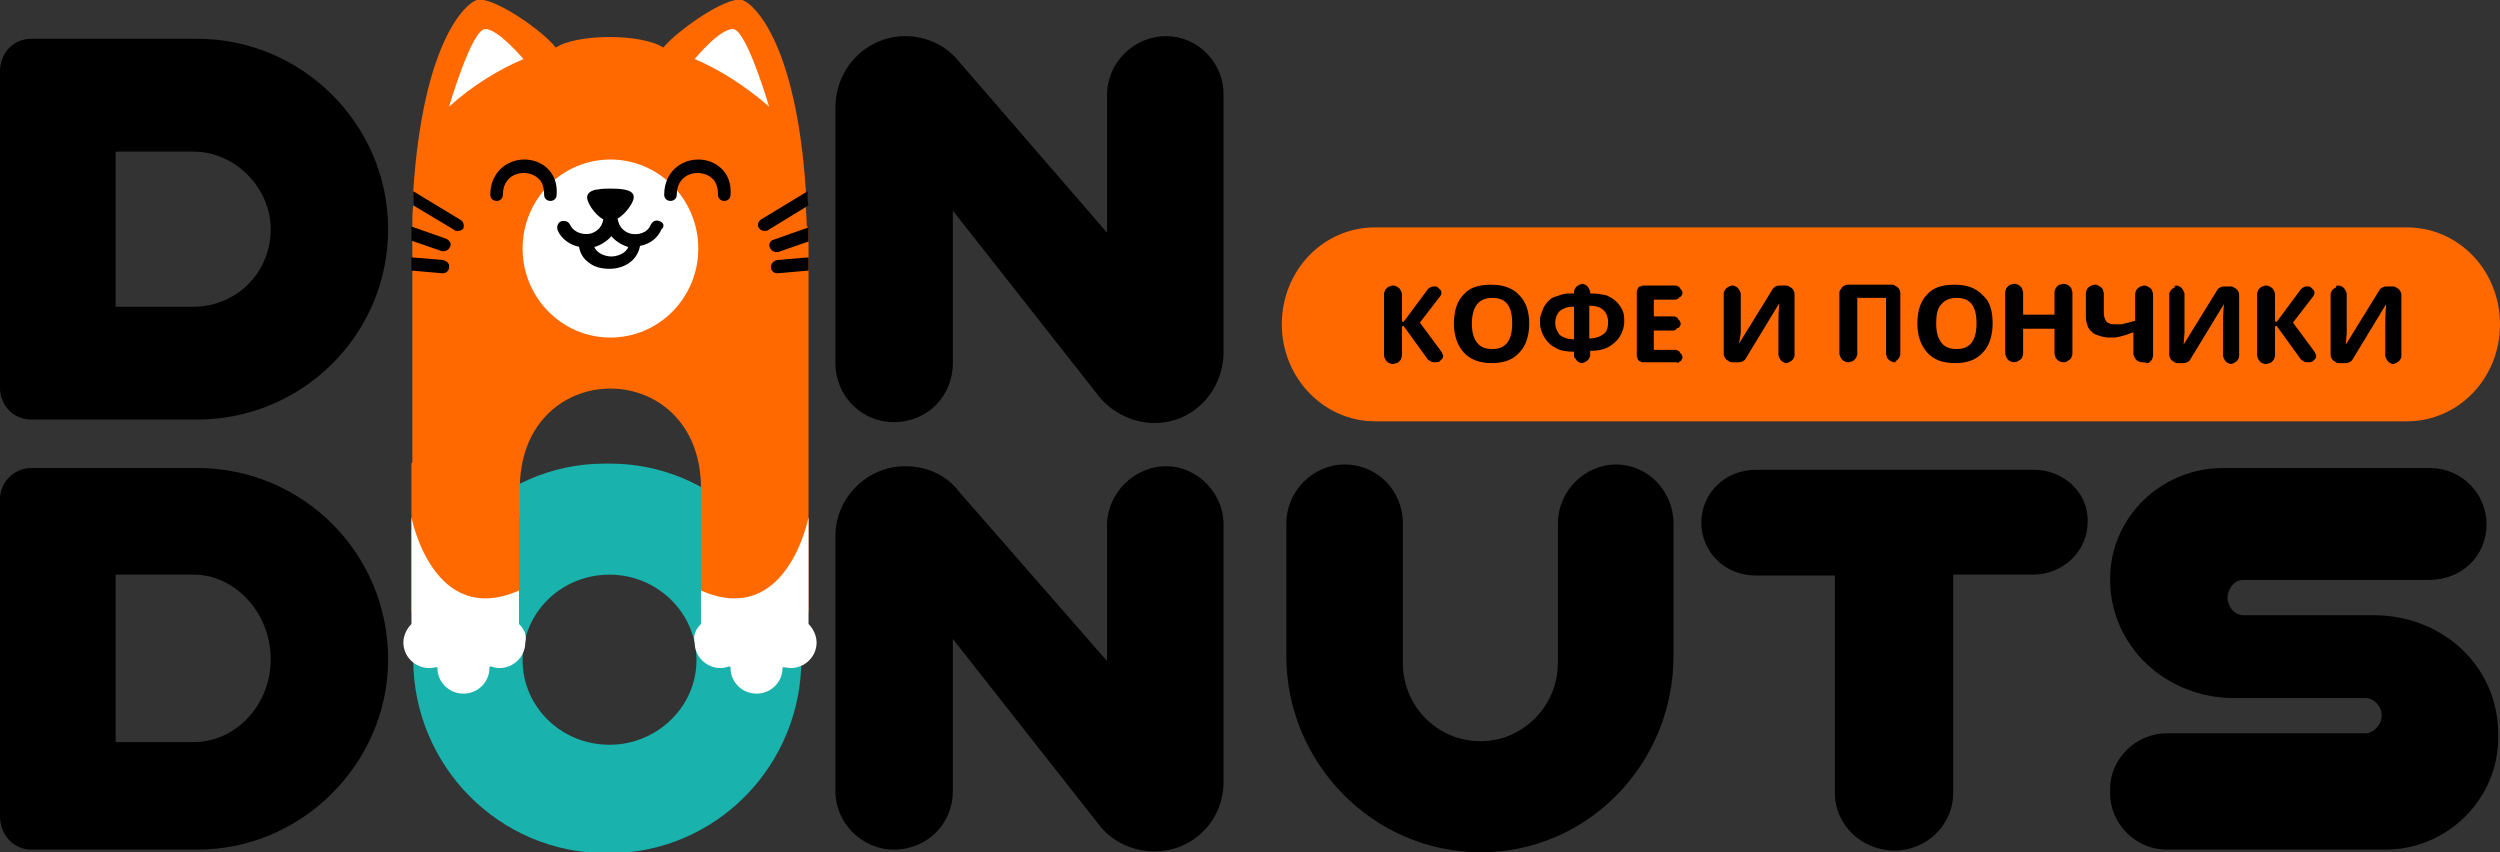 <svg width="88" height="30" viewBox="0 0 88 30" fill="none" xmlns="http://www.w3.org/2000/svg">
<rect x="0" y="0" width="88" height="30" fill="#333333" stroke="none"/>
<path d="M6.942 16.474H1.104C0.473 16.474 0 17.001 0 17.559V28.728C0 29.38 0.473 29.907 1.104 29.907H6.942C10.633 29.907 13.662 26.867 13.662 23.206C13.662 19.452 10.633 16.474 6.942 16.474ZM6.815 26.122H4.07V20.227H6.815C8.267 20.227 9.529 21.561 9.529 23.206C9.529 24.819 8.298 26.122 6.815 26.122Z" fill="black"/>
<path d="M6.942 1.365H1.104C0.473 1.365 0 1.862 0 2.513V13.651C0 14.271 0.473 14.768 1.104 14.768H6.942C10.633 14.768 13.662 11.789 13.662 8.066C13.662 4.375 10.633 1.365 6.942 1.365ZM6.815 10.796H4.07V5.336H6.815C8.267 5.336 9.529 6.608 9.529 8.066C9.529 9.618 8.298 10.796 6.815 10.796Z" fill="black"/>
<path d="M41.05 1.272C39.914 1.272 38.967 2.203 38.967 3.351V8.19L33.761 2.172C33.319 1.613 32.625 1.272 31.868 1.272C30.511 1.272 29.407 2.389 29.407 3.785V12.782C29.407 13.961 30.353 14.86 31.458 14.86C32.657 14.86 33.54 13.93 33.54 12.782V7.415L38.715 13.992C39.188 14.55 39.914 14.891 40.639 14.891C41.996 14.891 43.069 13.775 43.069 12.379V3.382C43.1 2.203 42.154 1.272 41.05 1.272Z" fill="black"/>
<path d="M41.05 16.412C39.914 16.412 38.967 17.373 38.967 18.49V23.268L33.761 17.311C33.319 16.722 32.625 16.412 31.868 16.412C30.511 16.412 29.407 17.529 29.407 18.863V27.859C29.407 28.976 30.353 29.907 31.458 29.907C32.657 29.907 33.54 28.976 33.54 27.859V22.492L38.715 29.069C39.188 29.659 39.914 29.969 40.639 29.969C41.996 29.969 43.069 28.883 43.069 27.518V18.521C43.1 17.373 42.154 16.412 41.05 16.412Z" fill="black"/>
<path d="M71.593 16.536H61.811C60.739 16.536 59.887 17.342 59.887 18.397C59.887 19.421 60.707 20.259 61.811 20.259H64.588V27.921C64.588 29.038 65.535 29.938 66.671 29.938H66.702C67.806 29.938 68.753 29.038 68.753 27.921V20.227H71.561C72.602 20.227 73.486 19.421 73.486 18.366C73.517 17.342 72.634 16.536 71.593 16.536Z" fill="black"/>
<path d="M56.889 16.35C55.785 16.35 54.838 17.28 54.838 18.428V23.33C54.838 24.881 53.576 26.091 52.125 26.091C50.579 26.091 49.38 24.85 49.38 23.33V18.428C49.38 17.249 48.465 16.35 47.329 16.35C46.224 16.35 45.278 17.28 45.278 18.428V23.082C45.278 26.867 48.338 30 52.125 30C55.88 30 58.908 26.898 58.908 23.082V18.428C58.908 17.28 57.993 16.35 56.889 16.35Z" fill="black"/>
<path d="M87.527 18.459C87.527 17.373 86.643 16.474 85.539 16.474H78.25C76.073 16.474 74.275 18.211 74.275 20.383C74.275 22.771 76.263 24.571 78.629 24.571H83.267C83.551 24.571 83.835 24.85 83.835 25.191C83.835 25.502 83.551 25.812 83.267 25.812H76.263C75.19 25.812 74.275 26.712 74.275 27.766V27.921C74.275 29.007 75.19 29.907 76.263 29.907H83.961C86.138 29.907 87.937 28.139 87.937 25.967V25.843C87.937 23.454 85.981 21.655 83.551 21.655H78.944C78.66 21.655 78.408 21.344 78.408 21.034C78.408 20.724 78.66 20.414 78.944 20.414H85.507C86.643 20.414 87.527 19.576 87.527 18.459Z" fill="black"/>
<path d="M21.424 16.319H21.235C17.543 16.35 14.546 19.39 14.546 23.206C14.546 26.96 17.575 30.031 21.329 30.031H21.456C25.179 30.031 28.239 26.96 28.208 23.144C28.208 19.328 25.116 16.288 21.424 16.319ZM21.456 26.215C19.752 26.215 18.395 24.881 18.395 23.237C18.395 21.562 19.752 20.228 21.456 20.228C23.128 20.228 24.516 21.562 24.516 23.237C24.516 24.881 23.128 26.215 21.456 26.215Z" fill="#19B2AC"/>
<path fill-rule="evenodd" clip-rule="evenodd" d="M28.46 18.118V8.097C28.46 8.066 28.46 8.035 28.397 7.942C28.397 7.818 28.389 7.694 28.381 7.57C28.374 7.446 28.366 7.322 28.366 7.198V6.949V6.701C28.019 1.489 26.536 0.124 26.125 0C25.589 -0.155 23.822 1.086 23.349 1.675C22.592 1.179 20.32 1.179 19.563 1.675C19.121 1.086 17.322 -0.155 16.786 0C16.376 0.124 14.893 1.489 14.546 6.732V6.98V7.229C14.514 7.446 14.514 7.725 14.514 7.973V7.973V8.097V16.288H14.483V21.562H18.269V18.118H18.3V17.218V17.032C18.458 12.536 24.573 12.565 24.674 17.087V21.562H28.46V18.118H28.46Z" fill="#FF6900"/>
<path d="M21.487 11.882C23.195 11.882 24.58 10.479 24.58 8.749C24.58 7.018 23.195 5.615 21.487 5.615C19.78 5.615 18.395 7.018 18.395 8.749C18.395 10.479 19.78 11.882 21.487 11.882Z" fill="white"/>
<path d="M15.808 3.754C15.808 3.754 16.597 1.055 17.07 1.024C17.512 0.993 18.427 2.079 18.427 2.079C17.606 2.42 16.628 3.01 15.808 3.754Z" fill="white"/>
<path d="M27.072 3.754C27.072 3.754 26.283 1.055 25.81 1.024C25.337 0.993 24.453 2.079 24.453 2.079C25.273 2.42 26.22 3.01 27.072 3.754Z" fill="white"/>
<path d="M16.186 7.725L14.546 6.732C14.546 6.825 14.546 6.918 14.546 6.98C14.546 7.073 14.546 7.135 14.546 7.228L15.997 8.097C16.029 8.128 16.06 8.128 16.123 8.128C16.186 8.128 16.281 8.097 16.313 8.035C16.344 7.911 16.313 7.787 16.186 7.725Z" fill="black"/>
<path d="M15.713 8.407L14.483 7.973C14.483 8.004 14.483 8.066 14.483 8.097V8.47L15.556 8.842C15.587 8.842 15.619 8.842 15.619 8.842C15.713 8.842 15.808 8.78 15.839 8.687C15.902 8.594 15.839 8.47 15.713 8.407Z" fill="black"/>
<path d="M15.587 9.152L14.483 9.059V9.524L15.556 9.618H15.587C15.713 9.618 15.808 9.524 15.808 9.4C15.839 9.276 15.713 9.183 15.587 9.152Z" fill="black"/>
<path d="M28.429 6.98C28.429 6.887 28.429 6.794 28.429 6.732L26.788 7.725C26.694 7.787 26.63 7.942 26.725 8.035C26.757 8.097 26.851 8.128 26.914 8.128C26.946 8.128 27.009 8.128 27.041 8.097L28.46 7.228C28.429 7.135 28.429 7.073 28.429 6.98Z" fill="black"/>
<path d="M28.46 8.004L27.23 8.438C27.104 8.469 27.041 8.624 27.104 8.717C27.135 8.811 27.23 8.873 27.325 8.873C27.356 8.873 27.388 8.873 27.388 8.873L28.46 8.5V8.128C28.46 8.066 28.46 8.035 28.46 8.004Z" fill="black"/>
<path d="M27.135 9.4C27.135 9.524 27.23 9.618 27.356 9.618H27.388L28.46 9.524V9.059L27.356 9.152C27.23 9.183 27.135 9.276 27.135 9.4Z" fill="black"/>
<path d="M23.223 7.787C23.096 7.725 22.97 7.787 22.907 7.911C22.781 8.221 22.434 8.283 22.181 8.221C22.087 8.19 21.803 8.097 21.74 7.694C22.055 7.508 22.308 7.105 22.308 6.949C22.308 6.732 22.087 6.639 21.487 6.639C21.329 6.639 21.172 6.639 21.046 6.67C20.951 6.67 20.667 6.732 20.667 6.949C20.667 7.136 20.919 7.539 21.235 7.725C21.172 8.097 20.888 8.19 20.793 8.221C20.541 8.283 20.194 8.19 20.067 7.911C20.004 7.787 19.878 7.756 19.752 7.787C19.626 7.849 19.594 7.973 19.626 8.097C19.752 8.408 20.067 8.625 20.383 8.687C20.414 8.904 20.541 9.121 20.73 9.245C20.919 9.4 21.172 9.462 21.456 9.462C21.96 9.462 22.434 9.183 22.529 8.656C22.875 8.594 23.16 8.376 23.286 8.066C23.412 7.973 23.349 7.818 23.223 7.787ZM21.519 9.028C21.329 9.028 21.014 8.935 20.919 8.687H20.951C21.14 8.625 21.361 8.501 21.519 8.314C21.677 8.501 21.897 8.625 22.087 8.687H22.118C22.024 8.935 21.708 9.028 21.519 9.028Z" fill="black"/>
<path d="M18.459 5.615C17.859 5.615 17.259 6.05 17.259 6.856C17.259 6.98 17.354 7.073 17.48 7.073C17.607 7.073 17.701 6.98 17.701 6.856C17.701 6.05 18.553 5.925 18.932 6.267C19.09 6.391 19.153 6.608 19.153 6.856C19.153 6.98 19.247 7.073 19.373 7.073C19.5 7.073 19.594 6.98 19.594 6.856C19.657 6.05 19.058 5.615 18.459 5.615Z" fill="black"/>
<path d="M24.579 5.615C23.98 5.615 23.38 6.05 23.38 6.856C23.38 6.98 23.475 7.073 23.601 7.073C23.727 7.073 23.822 6.98 23.822 6.856C23.822 6.05 24.674 5.925 25.053 6.267C25.21 6.391 25.273 6.608 25.273 6.856C25.273 6.98 25.368 7.073 25.494 7.073C25.621 7.073 25.715 6.98 25.715 6.856C25.778 6.05 25.179 5.615 24.579 5.615Z" fill="black"/>
<path d="M18.269 21.965C18.269 21.934 18.269 21.872 18.269 21.841V20.786C15.24 22.12 14.483 18.211 14.483 18.211V21.841C14.483 21.872 14.483 21.934 14.483 21.965C14.325 22.12 14.199 22.368 14.199 22.616C14.199 23.113 14.609 23.516 15.114 23.516C15.208 23.516 15.303 23.485 15.398 23.485V23.516C15.398 24.012 15.808 24.416 16.313 24.416C16.818 24.416 17.228 24.012 17.228 23.516V23.485L17.259 23.454C17.354 23.485 17.48 23.516 17.575 23.516C18.08 23.516 18.49 23.113 18.49 22.616C18.553 22.368 18.458 22.151 18.269 21.965Z" fill="white"/>
<path d="M24.674 21.965C24.674 21.934 24.674 21.872 24.674 21.841V20.786C27.703 22.12 28.46 18.211 28.46 18.211V21.841C28.46 21.872 28.46 21.934 28.46 21.965C28.618 22.12 28.744 22.368 28.744 22.616C28.744 23.113 28.334 23.516 27.829 23.516C27.735 23.516 27.64 23.485 27.545 23.485V23.516C27.545 24.012 27.135 24.416 26.63 24.416C26.125 24.416 25.715 24.012 25.715 23.516V23.485L25.684 23.454C25.589 23.485 25.463 23.516 25.368 23.516C24.863 23.516 24.453 23.113 24.453 22.616C24.39 22.368 24.485 22.151 24.674 21.965Z" fill="white"/>
<path d="M84.719 8.004H48.402C46.572 8.004 45.12 9.525 45.12 11.417C45.12 13.309 46.603 14.83 48.402 14.83H84.719C86.549 14.83 88 13.309 88 11.417C88 9.525 86.549 8.004 84.719 8.004Z" fill="#FF6900"/>
<path d="M50.547 12.751H50.484C50.453 12.751 50.421 12.751 50.358 12.72C50.327 12.689 50.295 12.689 50.263 12.658L49.411 11.479C49.411 11.479 49.38 11.448 49.38 11.479C49.38 11.479 49.348 11.479 49.348 11.51V12.503C49.348 12.534 49.348 12.565 49.317 12.627C49.317 12.658 49.285 12.689 49.254 12.72C49.222 12.751 49.191 12.782 49.159 12.782C49.127 12.782 49.096 12.813 49.033 12.813C49.001 12.813 48.97 12.813 48.907 12.782C48.875 12.782 48.843 12.751 48.812 12.72C48.78 12.689 48.78 12.658 48.749 12.627C48.749 12.596 48.717 12.565 48.717 12.503V10.362C48.717 10.331 48.717 10.3 48.749 10.238C48.749 10.207 48.78 10.176 48.812 10.145C48.843 10.114 48.875 10.083 48.907 10.083C48.938 10.083 48.97 10.052 49.033 10.052C49.064 10.052 49.096 10.052 49.159 10.083C49.191 10.114 49.222 10.114 49.254 10.145C49.285 10.176 49.285 10.207 49.317 10.238C49.317 10.269 49.348 10.3 49.348 10.362V11.293C49.348 11.293 49.348 11.324 49.38 11.324C49.411 11.324 49.411 11.324 49.411 11.324L50.263 10.176C50.295 10.145 50.327 10.114 50.358 10.114C50.39 10.083 50.421 10.083 50.484 10.083C50.547 10.083 50.579 10.083 50.61 10.114C50.642 10.145 50.673 10.176 50.705 10.207C50.737 10.238 50.737 10.3 50.737 10.331C50.737 10.362 50.705 10.424 50.673 10.455L49.979 11.355L50.737 12.379C50.768 12.41 50.768 12.472 50.8 12.503C50.8 12.534 50.8 12.596 50.768 12.627C50.737 12.658 50.705 12.689 50.673 12.72C50.642 12.751 50.579 12.751 50.547 12.751Z" fill="black"/>
<path d="M53.829 11.386C53.829 11.82 53.702 12.193 53.481 12.41C53.261 12.658 52.945 12.782 52.503 12.782C52.093 12.782 51.746 12.658 51.525 12.41C51.304 12.162 51.178 11.82 51.178 11.386C51.178 10.921 51.304 10.579 51.525 10.362C51.746 10.114 52.062 10.021 52.503 10.021C52.914 10.021 53.261 10.145 53.481 10.393C53.702 10.61 53.829 10.952 53.829 11.386ZM51.809 11.386C51.809 11.696 51.872 11.913 51.999 12.069C52.125 12.224 52.283 12.286 52.535 12.286C53.008 12.286 53.229 11.976 53.229 11.386C53.229 10.766 53.008 10.486 52.535 10.486C52.314 10.486 52.125 10.548 51.999 10.704C51.872 10.859 51.809 11.107 51.809 11.386Z" fill="black"/>
<path d="M55.406 12.534V12.379H55.375C55.154 12.379 54.933 12.348 54.775 12.255C54.586 12.161 54.46 12.037 54.365 11.882C54.27 11.727 54.207 11.541 54.207 11.355C54.207 11.262 54.207 11.169 54.239 11.076C54.27 10.982 54.302 10.921 54.334 10.827C54.365 10.765 54.428 10.672 54.491 10.61C54.554 10.548 54.617 10.486 54.712 10.455C54.807 10.424 54.901 10.393 54.996 10.362C55.091 10.331 55.217 10.331 55.312 10.331H55.406V10.269C55.406 10.238 55.406 10.207 55.438 10.176C55.438 10.145 55.469 10.114 55.501 10.083C55.532 10.052 55.564 10.052 55.596 10.021C55.627 10.021 55.659 9.99 55.69 9.99C55.722 9.99 55.753 9.99 55.785 10.021C55.816 10.021 55.848 10.052 55.88 10.083C55.911 10.114 55.911 10.145 55.943 10.176C55.943 10.207 55.974 10.238 55.974 10.269V10.331H56.069C56.227 10.331 56.384 10.362 56.542 10.393C56.668 10.455 56.795 10.517 56.889 10.61C56.984 10.703 57.047 10.796 57.11 10.921C57.173 11.045 57.173 11.169 57.173 11.324C57.173 11.51 57.11 11.696 57.015 11.851C56.921 12.006 56.763 12.13 56.605 12.223C56.416 12.316 56.227 12.348 56.006 12.348H55.974V12.503C55.974 12.534 55.974 12.565 55.943 12.596C55.943 12.627 55.911 12.658 55.88 12.689C55.848 12.72 55.816 12.72 55.785 12.751C55.753 12.751 55.722 12.782 55.69 12.782C55.659 12.782 55.627 12.782 55.596 12.751C55.564 12.751 55.532 12.72 55.501 12.689C55.469 12.658 55.469 12.627 55.438 12.596C55.406 12.596 55.406 12.565 55.406 12.534ZM55.406 10.796H55.343C55.154 10.796 55.028 10.858 54.901 10.951C54.807 11.045 54.744 11.2 54.744 11.355C54.744 11.541 54.807 11.665 54.901 11.789C55.028 11.882 55.185 11.944 55.375 11.944H55.406V10.796ZM55.943 11.913C56.163 11.913 56.321 11.851 56.447 11.758C56.574 11.665 56.605 11.51 56.605 11.324C56.605 11.169 56.542 11.014 56.447 10.921C56.353 10.827 56.195 10.765 56.006 10.765H55.943V11.913Z" fill="black"/>
<path d="M58.971 12.751H57.836C57.804 12.751 57.773 12.751 57.741 12.72C57.709 12.72 57.678 12.689 57.678 12.689C57.646 12.658 57.646 12.658 57.646 12.627C57.646 12.596 57.615 12.565 57.615 12.534V10.269C57.615 10.238 57.615 10.207 57.646 10.176C57.646 10.145 57.678 10.114 57.678 10.114C57.709 10.083 57.709 10.083 57.741 10.083C57.773 10.083 57.804 10.052 57.836 10.052H58.971C59.003 10.052 59.035 10.052 59.066 10.083C59.098 10.083 59.129 10.114 59.129 10.145C59.161 10.176 59.161 10.176 59.192 10.207C59.192 10.238 59.224 10.269 59.224 10.3C59.224 10.331 59.224 10.362 59.192 10.393C59.192 10.424 59.161 10.455 59.129 10.455C59.098 10.486 59.098 10.486 59.066 10.517C59.035 10.517 59.003 10.548 58.971 10.548H58.214V11.138H58.908C58.94 11.138 58.971 11.138 59.003 11.169C59.035 11.169 59.066 11.2 59.066 11.231C59.098 11.262 59.098 11.262 59.129 11.293C59.129 11.324 59.161 11.355 59.161 11.386C59.161 11.417 59.161 11.448 59.129 11.479C59.129 11.51 59.098 11.541 59.066 11.541C59.035 11.541 59.003 11.572 59.003 11.603C58.971 11.603 58.94 11.634 58.908 11.634H58.214V12.316H58.971C59.003 12.316 59.035 12.316 59.066 12.348C59.098 12.348 59.129 12.379 59.129 12.41C59.161 12.441 59.161 12.441 59.192 12.472C59.192 12.503 59.224 12.534 59.224 12.565C59.224 12.596 59.224 12.627 59.192 12.658C59.192 12.689 59.161 12.72 59.129 12.72C59.098 12.751 59.098 12.751 59.066 12.782C59.035 12.751 59.003 12.751 58.971 12.751Z" fill="black"/>
<path d="M60.991 10.052C61.023 10.052 61.054 10.052 61.086 10.083C61.117 10.083 61.149 10.114 61.18 10.145C61.212 10.176 61.212 10.207 61.243 10.238C61.243 10.269 61.275 10.3 61.275 10.331V11.386V11.727L61.212 12.099L62.379 10.207C62.411 10.145 62.443 10.114 62.506 10.083C62.569 10.052 62.6 10.052 62.663 10.052H62.853C62.884 10.052 62.947 10.052 62.979 10.083C63.01 10.114 63.042 10.114 63.074 10.145C63.105 10.176 63.137 10.207 63.137 10.238C63.168 10.269 63.168 10.331 63.168 10.362V12.503C63.168 12.534 63.168 12.565 63.137 12.596C63.137 12.627 63.105 12.658 63.074 12.689C63.042 12.72 63.01 12.72 62.979 12.751C62.947 12.751 62.916 12.782 62.884 12.782C62.853 12.782 62.821 12.782 62.79 12.751C62.758 12.751 62.727 12.72 62.695 12.689C62.663 12.658 62.663 12.627 62.632 12.596C62.632 12.565 62.6 12.534 62.6 12.503V11.448C62.6 11.262 62.6 11.014 62.632 10.672L61.464 12.596C61.433 12.658 61.401 12.689 61.338 12.72C61.275 12.751 61.243 12.751 61.18 12.751H60.991C60.959 12.751 60.896 12.751 60.865 12.72C60.833 12.689 60.802 12.689 60.77 12.658C60.739 12.627 60.707 12.596 60.707 12.565C60.675 12.534 60.675 12.472 60.675 12.441V10.331C60.675 10.3 60.675 10.269 60.707 10.238C60.707 10.207 60.739 10.176 60.77 10.145C60.802 10.114 60.833 10.114 60.865 10.083C60.928 10.052 60.959 10.052 60.991 10.052Z" fill="black"/>
<path d="M66.702 12.751C66.671 12.751 66.639 12.751 66.576 12.72C66.544 12.72 66.513 12.689 66.481 12.658C66.45 12.627 66.418 12.596 66.418 12.565C66.418 12.534 66.387 12.503 66.387 12.441V10.486H65.377V12.441C65.377 12.472 65.377 12.503 65.345 12.565C65.345 12.596 65.314 12.627 65.282 12.658C65.251 12.689 65.219 12.72 65.188 12.72C65.156 12.72 65.124 12.751 65.061 12.751C65.03 12.751 64.998 12.751 64.935 12.72C64.904 12.72 64.872 12.689 64.841 12.658C64.809 12.627 64.809 12.596 64.777 12.565C64.777 12.534 64.746 12.503 64.746 12.441V10.331C64.746 10.3 64.746 10.238 64.777 10.207C64.809 10.176 64.809 10.145 64.841 10.114C64.872 10.083 64.904 10.052 64.935 10.052C64.967 10.021 65.03 10.021 65.061 10.021H66.576C66.607 10.021 66.671 10.021 66.702 10.052C66.734 10.083 66.765 10.083 66.797 10.114C66.828 10.145 66.86 10.176 66.86 10.207C66.891 10.238 66.891 10.3 66.891 10.331V12.441C66.891 12.472 66.891 12.503 66.86 12.565C66.86 12.596 66.828 12.627 66.797 12.658C66.765 12.689 66.734 12.72 66.702 12.72C66.797 12.751 66.734 12.751 66.702 12.751Z" fill="black"/>
<path d="M70.141 11.386C70.141 11.82 70.015 12.193 69.794 12.41C69.573 12.658 69.258 12.782 68.816 12.782C68.374 12.782 68.059 12.658 67.838 12.41C67.617 12.162 67.491 11.82 67.491 11.386C67.491 10.921 67.617 10.579 67.838 10.362C68.059 10.114 68.374 10.021 68.816 10.021C69.226 10.021 69.573 10.145 69.794 10.393C70.047 10.61 70.141 10.952 70.141 11.386ZM68.154 11.386C68.154 11.696 68.217 11.913 68.343 12.069C68.469 12.224 68.627 12.286 68.879 12.286C69.353 12.286 69.573 11.976 69.573 11.386C69.573 10.766 69.353 10.486 68.879 10.486C68.658 10.486 68.469 10.548 68.343 10.704C68.185 10.859 68.154 11.107 68.154 11.386Z" fill="black"/>
<path d="M72.634 12.751C72.602 12.751 72.571 12.751 72.508 12.72C72.476 12.72 72.445 12.689 72.413 12.658C72.382 12.627 72.35 12.596 72.35 12.565C72.35 12.534 72.318 12.503 72.318 12.441V11.572H71.214V12.441C71.214 12.472 71.214 12.503 71.183 12.565C71.183 12.596 71.151 12.627 71.119 12.658C71.088 12.689 71.056 12.689 71.025 12.72C70.993 12.72 70.962 12.751 70.898 12.751C70.867 12.751 70.835 12.751 70.772 12.72C70.741 12.72 70.709 12.689 70.678 12.658C70.646 12.627 70.646 12.596 70.615 12.565C70.615 12.534 70.583 12.503 70.583 12.441V10.3C70.583 10.269 70.583 10.238 70.615 10.176C70.615 10.145 70.646 10.114 70.678 10.083C70.709 10.052 70.741 10.021 70.772 10.021C70.804 10.021 70.835 9.99 70.898 9.99C70.93 9.99 70.962 9.99 71.025 10.021C71.056 10.021 71.088 10.052 71.119 10.083C71.151 10.114 71.183 10.145 71.183 10.176C71.183 10.207 71.214 10.238 71.214 10.3V11.076H72.318V10.3C72.318 10.269 72.318 10.238 72.35 10.176C72.35 10.145 72.382 10.114 72.413 10.083C72.445 10.052 72.476 10.021 72.508 10.021C72.539 10.021 72.571 9.99 72.634 9.99C72.665 9.99 72.697 9.99 72.76 10.021C72.792 10.021 72.823 10.052 72.855 10.083C72.886 10.114 72.918 10.145 72.918 10.176C72.918 10.207 72.949 10.238 72.949 10.3V12.441C72.949 12.472 72.95 12.503 72.918 12.565C72.918 12.596 72.886 12.627 72.855 12.658C72.823 12.689 72.792 12.689 72.76 12.72C72.729 12.751 72.665 12.751 72.634 12.751Z" fill="black"/>
<path d="M75.41 12.751C75.379 12.751 75.347 12.751 75.284 12.72C75.253 12.72 75.221 12.689 75.19 12.658C75.158 12.627 75.158 12.596 75.126 12.565C75.126 12.534 75.095 12.503 75.095 12.441V11.696C75 11.727 74.906 11.758 74.843 11.789C74.748 11.82 74.685 11.82 74.622 11.851C74.558 11.851 74.495 11.882 74.432 11.882C74.369 11.882 74.306 11.882 74.243 11.882C74.117 11.882 73.991 11.851 73.896 11.82C73.801 11.789 73.707 11.758 73.644 11.696C73.58 11.634 73.517 11.572 73.486 11.479C73.454 11.386 73.423 11.293 73.423 11.169V10.331C73.423 10.3 73.423 10.269 73.454 10.207C73.454 10.176 73.486 10.145 73.517 10.114C73.549 10.083 73.58 10.083 73.612 10.052C73.644 10.052 73.675 10.021 73.738 10.021C73.77 10.021 73.801 10.021 73.864 10.052C73.896 10.083 73.927 10.083 73.959 10.114C73.991 10.145 74.022 10.176 74.022 10.207C74.022 10.238 74.054 10.269 74.054 10.331V11.014C74.054 11.138 74.085 11.231 74.148 11.324C74.211 11.386 74.306 11.417 74.464 11.417C74.527 11.417 74.558 11.417 74.622 11.417C74.685 11.417 74.716 11.417 74.779 11.386C74.843 11.386 74.874 11.355 74.937 11.355C75 11.324 75.063 11.324 75.158 11.293V10.362C75.158 10.331 75.158 10.3 75.19 10.238C75.19 10.207 75.221 10.176 75.253 10.145C75.284 10.114 75.316 10.114 75.347 10.083C75.379 10.083 75.41 10.052 75.474 10.052C75.505 10.052 75.537 10.052 75.6 10.083C75.631 10.114 75.663 10.114 75.694 10.145C75.726 10.176 75.757 10.207 75.757 10.238C75.757 10.269 75.789 10.3 75.789 10.362V12.503C75.789 12.534 75.789 12.565 75.757 12.627C75.757 12.658 75.726 12.689 75.694 12.72C75.663 12.751 75.631 12.782 75.6 12.782C75.474 12.751 75.442 12.751 75.41 12.751Z" fill="black"/>
<path d="M76.61 10.052C76.641 10.052 76.673 10.052 76.704 10.083C76.736 10.083 76.767 10.114 76.799 10.145C76.831 10.176 76.831 10.207 76.862 10.238C76.862 10.269 76.894 10.3 76.894 10.331V11.386V11.727L76.862 12.13L78.029 10.238C78.061 10.176 78.093 10.145 78.156 10.114C78.219 10.083 78.25 10.083 78.313 10.083H78.503C78.534 10.083 78.597 10.083 78.629 10.114C78.66 10.145 78.692 10.145 78.724 10.176C78.755 10.207 78.787 10.238 78.787 10.269C78.818 10.3 78.818 10.362 78.818 10.393V12.534C78.818 12.565 78.818 12.596 78.787 12.627C78.787 12.658 78.755 12.689 78.724 12.72C78.692 12.751 78.66 12.751 78.629 12.782C78.597 12.782 78.566 12.813 78.534 12.813C78.503 12.813 78.471 12.813 78.44 12.782C78.408 12.782 78.376 12.751 78.345 12.72C78.313 12.689 78.313 12.658 78.282 12.627C78.282 12.596 78.25 12.565 78.25 12.534V11.479C78.25 11.293 78.25 11.044 78.282 10.703L77.114 12.627C77.083 12.689 77.051 12.72 76.988 12.751C76.925 12.782 76.894 12.782 76.831 12.782H76.673C76.641 12.782 76.578 12.782 76.546 12.751C76.515 12.72 76.483 12.72 76.452 12.689C76.42 12.658 76.389 12.627 76.389 12.596C76.357 12.565 76.357 12.503 76.357 12.472V10.362C76.357 10.331 76.357 10.3 76.389 10.269C76.389 10.238 76.42 10.207 76.452 10.176C76.483 10.145 76.515 10.145 76.546 10.114C76.546 10.052 76.578 10.052 76.61 10.052Z" fill="black"/>
<path d="M81.248 12.751H81.216C81.185 12.751 81.153 12.751 81.09 12.72C81.059 12.689 81.027 12.689 80.996 12.658L80.144 11.479C80.144 11.479 80.112 11.448 80.112 11.479C80.112 11.479 80.081 11.479 80.081 11.51V12.503C80.081 12.534 80.081 12.565 80.049 12.627C80.049 12.658 80.017 12.689 79.986 12.72C79.954 12.751 79.923 12.782 79.891 12.782C79.86 12.782 79.828 12.813 79.765 12.813C79.733 12.813 79.702 12.813 79.639 12.782C79.607 12.782 79.576 12.751 79.544 12.72C79.513 12.689 79.513 12.658 79.481 12.627C79.481 12.596 79.45 12.565 79.45 12.503V10.362C79.45 10.331 79.45 10.3 79.481 10.238C79.481 10.207 79.513 10.176 79.544 10.145C79.576 10.114 79.607 10.083 79.639 10.083C79.67 10.083 79.702 10.052 79.765 10.052C79.796 10.052 79.828 10.052 79.891 10.083C79.923 10.114 79.954 10.114 79.986 10.145C80.017 10.176 80.017 10.207 80.049 10.238C80.049 10.269 80.081 10.3 80.081 10.362V11.293C80.081 11.293 80.081 11.324 80.112 11.324C80.144 11.324 80.144 11.324 80.144 11.324L80.996 10.176C81.027 10.145 81.059 10.114 81.09 10.114C81.122 10.083 81.153 10.083 81.216 10.083C81.279 10.083 81.311 10.083 81.343 10.114C81.374 10.145 81.406 10.176 81.437 10.207C81.469 10.238 81.469 10.3 81.469 10.331C81.469 10.362 81.437 10.424 81.406 10.455L80.712 11.355L81.469 12.379C81.5 12.41 81.5 12.472 81.532 12.503C81.532 12.534 81.532 12.596 81.5 12.627C81.469 12.658 81.437 12.689 81.406 12.72C81.343 12.751 81.311 12.751 81.248 12.751Z" fill="black"/>
<path d="M82.321 10.052C82.352 10.052 82.384 10.052 82.415 10.083C82.447 10.083 82.478 10.114 82.51 10.145C82.541 10.176 82.541 10.207 82.573 10.238C82.573 10.269 82.605 10.3 82.605 10.331V11.386V11.727L82.573 12.13L83.74 10.238C83.772 10.176 83.804 10.145 83.867 10.114C83.93 10.083 83.961 10.083 84.024 10.083H84.214C84.245 10.083 84.308 10.083 84.34 10.114C84.371 10.145 84.403 10.145 84.435 10.176C84.466 10.207 84.498 10.238 84.498 10.269C84.529 10.3 84.529 10.362 84.529 10.393V12.534C84.529 12.565 84.529 12.596 84.498 12.627C84.498 12.658 84.466 12.689 84.435 12.72C84.403 12.751 84.371 12.751 84.34 12.782C84.308 12.782 84.277 12.813 84.245 12.813C84.214 12.813 84.182 12.813 84.151 12.782C84.119 12.782 84.088 12.751 84.056 12.72C84.024 12.689 84.024 12.658 83.993 12.627C83.993 12.596 83.961 12.565 83.961 12.534V11.479C83.961 11.293 83.961 11.044 83.993 10.703L82.825 12.627C82.794 12.689 82.762 12.72 82.699 12.751C82.636 12.782 82.605 12.782 82.541 12.782H82.352C82.321 12.782 82.257 12.782 82.226 12.751C82.194 12.72 82.163 12.72 82.131 12.689C82.1 12.658 82.068 12.627 82.068 12.596C82.037 12.565 82.037 12.503 82.037 12.472V10.362C82.037 10.331 82.037 10.3 82.068 10.269C82.068 10.238 82.1 10.207 82.131 10.176C82.163 10.145 82.194 10.145 82.226 10.114C82.226 10.052 82.257 10.052 82.321 10.052Z" fill="black"/>
</svg>
